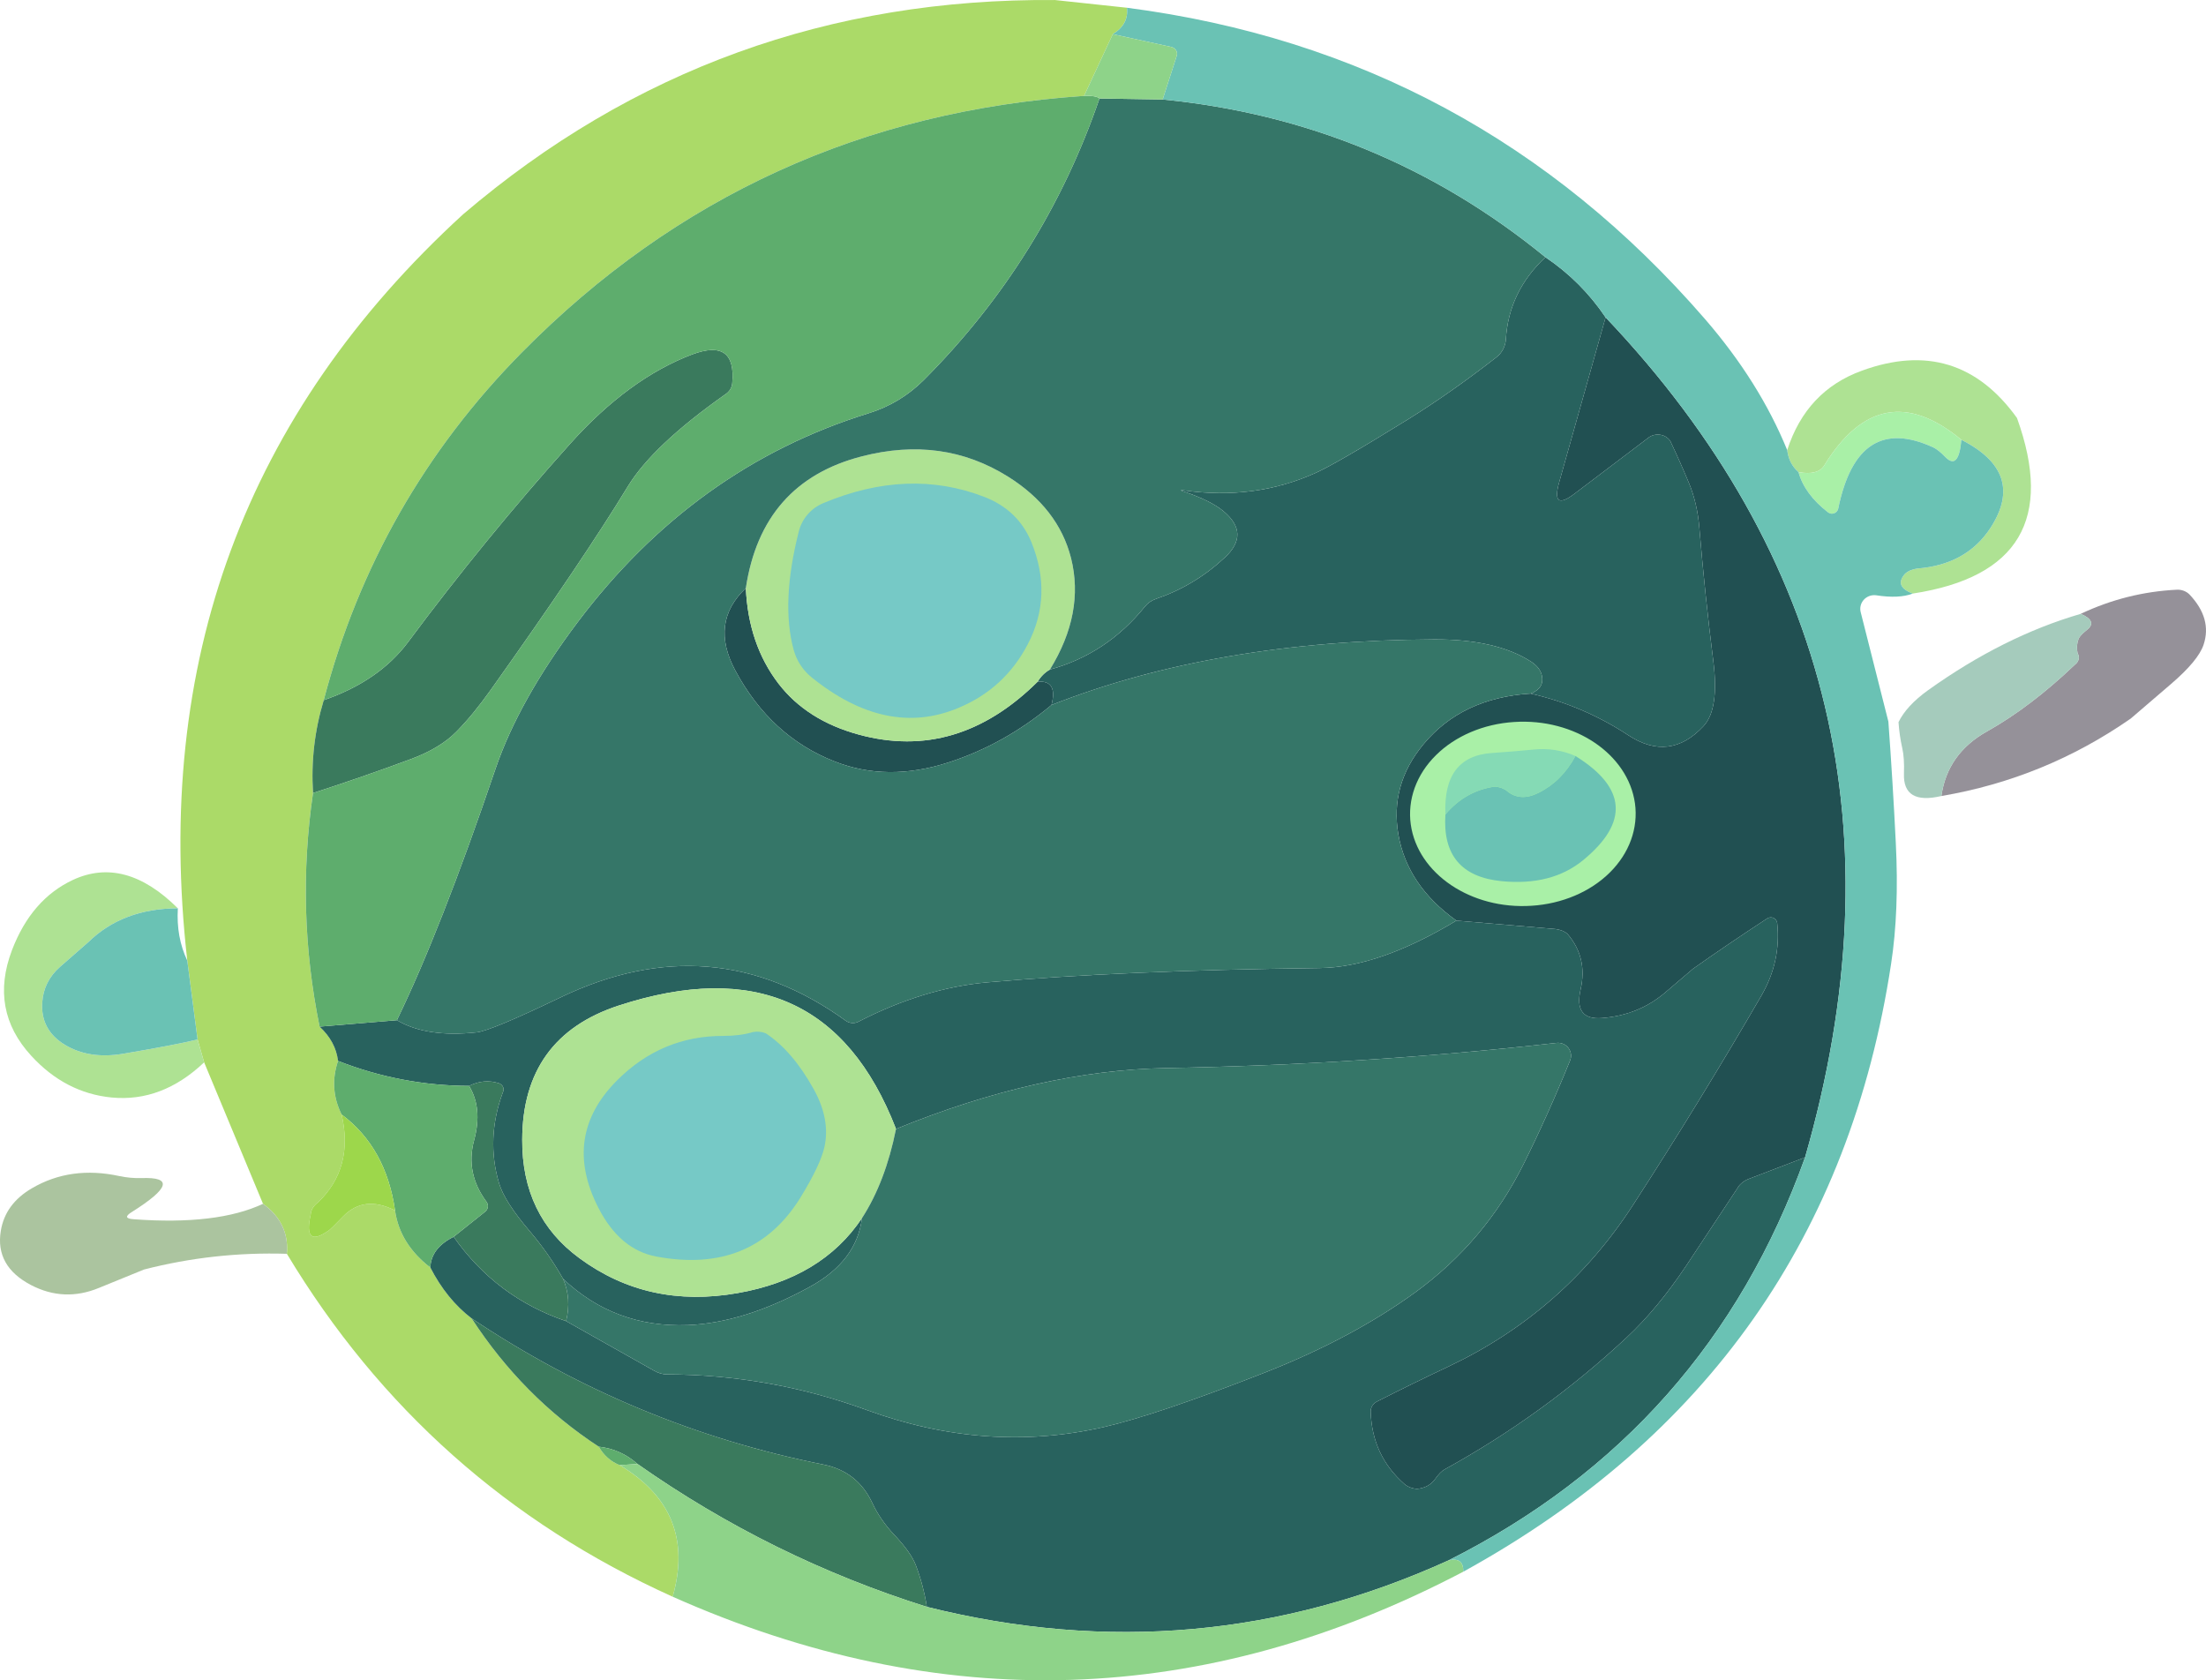 <?xml version="1.0" encoding="UTF-8" standalone="no"?><!-- Generator: Gravit.io --><svg xmlns="http://www.w3.org/2000/svg" xmlns:xlink="http://www.w3.org/1999/xlink" style="isolation:isolate" viewBox="112.541 184.401 154.386 117.598" width="154.386pt" height="117.598pt"><defs><clipPath id="_clipPath_v4KVPyqiVeaTzFIFWw9eSkqBvIk2BSRL"><rect x="112.541" y="184.401" width="154.386" height="117.598"/></clipPath></defs><g clip-path="url(#_clipPath_v4KVPyqiVeaTzFIFWw9eSkqBvIk2BSRL)"><path d=" M 186.368 184.403 L 191.408 184.943 Q 191.548 186.103 190.418 186.793 L 188.408 191.113 Q 165.248 192.673 149.068 209.063 Q 138.888 219.373 135.198 233.403 Q 134.238 236.583 134.448 239.903 Q 133.248 248.113 134.908 256.253 Q 136.038 257.303 136.198 258.653 Q 135.548 260.583 136.448 262.403 Q 137.318 266.143 134.788 268.563 C 134.482 268.791 134.304 269.085 134.288 269.393 Q 133.738 271.803 135.558 270.513 Q 135.738 270.383 136.538 269.553 Q 138.018 268.013 140.188 269.123 Q 140.518 271.463 142.658 273.113 Q 143.798 275.333 145.548 276.673 Q 149.138 282.183 154.448 285.653 Q 154.968 286.563 155.908 286.943 Q 161.318 290.163 159.618 296.153 Q 142.378 288.373 132.618 272.153 Q 132.798 269.993 130.948 268.653 L 126.828 258.753 L 126.368 257.153 L 125.648 251.633 Q 122.088 220.333 144.948 199.403 Q 162.738 184.213 186.368 184.403 Z " fill="rgb(171,218,104)"/><path d=" M 224.908 206.613 Q 248.608 231.583 238.868 265.403 L 234.868 266.933 C 234.524 267.088 234.264 267.313 234.128 267.573 Q 232.338 270.293 230.538 273.003 Q 228.538 275.993 226.398 277.993 Q 220.618 283.393 213.658 287.233 Q 213.338 287.403 212.988 287.903 Q 212.538 288.533 211.718 288.603 C 211.385 288.586 211.071 288.469 210.838 288.273 Q 208.568 286.283 208.468 283.213 C 208.457 282.911 208.629 282.631 208.908 282.493 Q 211.368 281.243 213.868 280.063 Q 221.958 276.253 226.818 268.753 Q 231.498 261.523 235.818 254.073 Q 237.198 251.673 236.918 249.013 C 236.903 248.855 236.805 248.717 236.662 248.649 C 236.518 248.581 236.349 248.594 236.218 248.683 Q 233.388 250.533 231.028 252.203 Q 230.948 252.263 229.058 253.883 Q 227.208 255.453 224.658 255.653 Q 222.668 255.813 223.158 253.653 Q 223.668 251.433 222.248 249.773 C 222.065 249.597 221.761 249.47 221.408 249.423 L 214.468 248.833 Q 211.038 246.393 210.408 242.823 Q 209.798 239.333 212.168 236.483 Q 214.858 233.243 219.658 232.943 Q 223.338 233.783 226.488 235.853 Q 229.398 237.763 231.768 235.213 Q 232.868 234.023 232.448 230.683 Q 231.858 226.013 231.468 221.323 Q 231.328 219.633 230.748 218.223 Q 230.138 216.753 229.438 215.273 C 229.29 215.046 229.044 214.886 228.759 214.834 C 228.475 214.783 228.18 214.844 227.948 215.003 L 222.708 218.973 Q 221.078 220.203 221.668 218.123 L 224.908 206.613 Z " fill="rgb(33,80,82)"/><path d=" M 164.738 225.563 Q 164.918 229.503 167.028 232.253 Q 169.008 234.823 172.638 235.813 Q 179.528 237.693 185.158 232.113 Q 186.588 231.993 186.128 233.743 Q 182.828 236.503 178.888 237.773 Q 174.628 239.143 170.948 237.693 Q 166.478 235.943 163.998 231.323 Q 162.198 227.963 164.738 225.563 Z " fill="rgb(33,80,82)"/><path d=" M 220.698 202.403 Q 223.208 204.093 224.908 206.613 L 221.668 218.123 Q 221.078 220.203 222.708 218.973 L 227.948 215.003 C 228.18 214.844 228.475 214.783 228.759 214.834 C 229.044 214.886 229.29 215.046 229.438 215.273 Q 230.138 216.753 230.748 218.223 Q 231.328 219.633 231.468 221.323 Q 231.858 226.013 232.448 230.683 Q 232.868 234.023 231.768 235.213 Q 229.398 237.763 226.488 235.853 Q 223.338 233.783 219.658 232.943 Q 220.638 232.573 220.448 231.683 Q 220.328 231.123 219.698 230.713 Q 217.258 229.133 212.908 229.153 Q 197.608 229.223 186.128 233.743 Q 186.588 231.993 185.158 232.113 Q 185.498 231.553 186.018 231.263 Q 189.988 230.173 192.668 226.853 C 192.866 226.607 193.137 226.42 193.448 226.313 Q 196.128 225.403 198.248 223.433 Q 200.068 221.753 198.158 220.173 Q 197.268 219.433 195.388 218.803 Q 194.978 218.673 195.398 218.723 Q 200.368 219.423 204.628 217.493 Q 206.138 216.813 211.108 213.733 Q 214.068 211.893 217.268 209.403 C 217.657 209.099 217.897 208.644 217.928 208.153 Q 218.128 204.803 220.698 202.403 Z " fill="rgb(40,98,94)"/><path d=" M 238.868 265.403 Q 232.018 284.513 213.908 293.613 Q 196.328 301.593 177.408 296.863 Q 177.168 295.353 176.628 293.933 Q 176.278 293.033 175.118 291.813 Q 174.148 290.783 173.588 289.593 Q 172.558 287.383 170.168 286.903 Q 156.858 284.243 145.548 276.673 Q 143.798 275.333 142.658 273.113 Q 142.708 271.753 144.288 270.963 Q 147.278 275.213 152.158 276.863 L 158.298 280.323 Q 158.768 280.593 159.218 280.593 Q 166.438 280.613 173.218 283.093 Q 181.578 286.143 189.768 284.283 Q 193.518 283.423 201.038 280.473 Q 207.148 278.073 211.598 274.843 Q 216.478 271.283 219.168 265.873 Q 220.928 262.323 222.418 258.633 C 222.542 258.339 222.499 258.002 222.306 257.747 C 222.113 257.493 221.798 257.358 221.478 257.393 Q 208.108 258.903 194.158 259.153 Q 185.288 259.313 175.248 263.413 Q 170.108 250.123 155.828 254.783 Q 149.118 256.983 149.088 264.153 Q 149.058 269.503 153.098 272.463 Q 157.908 276.003 164.158 274.903 Q 170.048 273.873 172.868 269.653 Q 172.488 272.673 169.218 274.463 Q 164.638 276.983 160.668 277.143 Q 155.568 277.333 151.948 273.903 Q 150.938 272.123 149.618 270.573 Q 147.848 268.503 147.468 267.213 Q 146.538 264.103 147.728 260.863 C 147.794 260.744 147.801 260.605 147.748 260.481 C 147.695 260.357 147.586 260.26 147.448 260.213 Q 146.408 259.883 145.368 260.403 Q 140.608 260.383 136.198 258.653 Q 136.038 257.303 134.908 256.253 L 140.318 255.803 Q 142.388 257.033 145.908 256.653 Q 146.908 256.543 151.778 254.203 Q 162.418 249.103 171.748 255.853 C 171.994 256.022 172.316 256.049 172.588 255.923 Q 177.208 253.543 181.658 253.153 Q 191.008 252.323 204.908 252.153 Q 209.038 252.103 214.468 248.833 L 221.408 249.423 C 221.761 249.47 222.065 249.597 222.248 249.773 Q 223.668 251.433 223.158 253.653 Q 222.668 255.813 224.658 255.653 Q 227.208 255.453 229.058 253.883 Q 230.948 252.263 231.028 252.203 Q 233.388 250.533 236.218 248.683 C 236.349 248.594 236.518 248.581 236.662 248.649 C 236.805 248.717 236.903 248.855 236.918 249.013 Q 237.198 251.673 235.818 254.073 Q 231.498 261.523 226.818 268.753 Q 221.958 276.253 213.868 280.063 Q 211.368 281.243 208.908 282.493 C 208.629 282.631 208.457 282.911 208.468 283.213 Q 208.568 286.283 210.838 288.273 C 211.071 288.469 211.385 288.586 211.718 288.603 Q 212.538 288.533 212.988 287.903 Q 213.338 287.403 213.658 287.233 Q 220.618 283.393 226.398 277.993 Q 228.538 275.993 230.538 273.003 Q 232.338 270.293 234.128 267.573 C 234.264 267.313 234.524 267.088 234.868 266.933 L 238.868 265.403 Z " fill="rgb(40,98,94)"/><path d=" M 253.698 213.653 Q 257.518 224.243 246.408 225.943 Q 245.078 225.453 245.858 224.563 C 246.065 224.369 246.373 224.237 246.718 224.193 Q 250.168 223.923 251.848 221.343 Q 254.348 217.483 249.808 215.183 Q 244.188 210.523 240.218 216.963 Q 239.778 217.693 238.408 217.443 Q 237.738 216.863 237.618 215.903 Q 238.958 211.753 242.848 210.343 Q 249.558 207.893 253.698 213.653 Z " fill="rgb(174,226,147)"/><path d=" M 186.018 231.263 Q 185.498 231.553 185.158 232.113 Q 179.528 237.693 172.638 235.813 Q 169.008 234.823 167.028 232.253 Q 164.918 229.503 164.738 225.563 Q 165.858 218.143 172.848 216.343 Q 178.488 214.883 183.078 217.753 Q 186.608 219.963 187.498 223.463 Q 188.458 227.303 186.018 231.263 Z " fill="rgb(174,226,147)"/><path d=" M 124.988 247.973 Q 121.128 247.983 118.718 250.343 Q 118.678 250.383 116.738 252.073 Q 115.598 253.083 115.498 254.553 Q 115.368 256.483 117.078 257.523 Q 118.778 258.553 121.158 258.153 Q 124.868 257.523 126.368 257.153 L 126.828 258.753 Q 123.878 261.553 120.348 261.213 Q 117.108 260.893 114.728 258.293 Q 111.788 255.093 113.378 250.903 Q 114.738 247.343 117.648 245.983 Q 121.288 244.293 124.988 247.973 Z " fill="rgb(174,226,147)"/><path d=" M 175.248 263.413 Q 174.508 267.113 172.868 269.653 Q 170.048 273.873 164.158 274.903 Q 157.908 276.003 153.098 272.463 Q 149.058 269.503 149.088 264.153 Q 149.118 256.983 155.828 254.783 Q 170.108 250.123 175.248 263.413 Z " fill="rgb(174,226,147)"/><path d=" M 249.808 215.183 Q 249.618 217.333 248.688 216.393 Q 248.188 215.873 247.838 215.713 Q 242.558 213.283 241.188 220.003 C 241.154 220.152 241.047 220.274 240.904 220.326 C 240.76 220.379 240.6 220.355 240.478 220.263 Q 238.828 218.983 238.408 217.443 Q 239.778 217.693 240.218 216.963 Q 244.188 210.523 249.808 215.183 Z " fill="rgb(169,240,167)"/><path d=" M 189.488 191.293 L 193.908 191.363 Q 208.998 192.843 220.698 202.403 Q 218.128 204.803 217.928 208.153 C 217.897 208.644 217.657 209.099 217.268 209.403 Q 214.068 211.893 211.108 213.733 Q 206.138 216.813 204.628 217.493 Q 200.368 219.423 195.398 218.723 Q 194.978 218.673 195.388 218.803 Q 197.268 219.433 198.158 220.173 Q 200.068 221.753 198.248 223.433 Q 196.128 225.403 193.448 226.313 C 193.137 226.42 192.866 226.607 192.668 226.853 Q 189.988 230.173 186.018 231.263 Q 188.458 227.303 187.498 223.463 Q 186.608 219.963 183.078 217.753 Q 178.488 214.883 172.848 216.343 Q 165.858 218.143 164.738 225.563 Q 162.198 227.963 163.998 231.323 Q 166.478 235.943 170.948 237.693 Q 174.628 239.143 178.888 237.773 Q 182.828 236.503 186.128 233.743 Q 197.608 229.223 212.908 229.153 Q 217.258 229.133 219.698 230.713 Q 220.328 231.123 220.448 231.683 Q 220.638 232.573 219.658 232.943 Q 214.858 233.243 212.168 236.483 Q 209.798 239.333 210.408 242.823 Q 211.038 246.393 214.468 248.833 Q 209.038 252.103 204.908 252.153 Q 191.008 252.323 181.658 253.153 Q 177.208 253.543 172.588 255.923 C 172.316 256.049 171.994 256.022 171.748 255.853 Q 162.418 249.103 151.778 254.203 Q 146.908 256.543 145.908 256.653 Q 142.388 257.033 140.318 255.803 Q 143.378 249.513 147.218 238.213 Q 148.848 233.433 152.948 227.973 Q 161.118 217.113 173.308 213.333 Q 175.548 212.643 177.208 210.983 Q 185.638 202.523 189.488 191.293 Z " fill="rgb(53,118,104)"/><path d=" M 152.158 276.863 Q 152.548 275.303 151.948 273.903 Q 155.568 277.333 160.668 277.143 Q 164.638 276.983 169.218 274.463 Q 172.488 272.673 172.868 269.653 Q 174.508 267.113 175.248 263.413 Q 185.288 259.313 194.158 259.153 Q 208.108 258.903 221.478 257.393 C 221.798 257.358 222.113 257.493 222.306 257.747 C 222.499 258.002 222.542 258.339 222.418 258.633 Q 220.928 262.323 219.168 265.873 Q 216.478 271.283 211.598 274.843 Q 207.148 278.073 201.038 280.473 Q 193.518 283.423 189.768 284.283 Q 181.578 286.143 173.218 283.093 Q 166.438 280.613 159.218 280.593 Q 158.768 280.593 158.298 280.323 L 152.158 276.863 Z " fill="rgb(53,118,104)"/><path d=" M 191.408 184.943 Q 215.698 188.093 231.848 206.713 Q 235.668 211.123 237.618 215.903 Q 237.738 216.863 238.408 217.443 Q 238.828 218.983 240.478 220.263 C 240.6 220.355 240.76 220.379 240.904 220.326 C 241.047 220.274 241.154 220.152 241.188 220.003 Q 242.558 213.283 247.838 215.713 Q 248.188 215.873 248.688 216.393 Q 249.618 217.333 249.808 215.183 Q 254.348 217.483 251.848 221.343 Q 250.168 223.923 246.718 224.193 C 246.373 224.237 246.065 224.369 245.858 224.563 Q 245.078 225.453 246.408 225.943 Q 245.448 226.313 243.838 226.063 C 243.511 226.021 243.186 226.142 242.97 226.386 C 242.755 226.629 242.679 226.963 242.768 227.273 L 244.698 234.903 Q 245.008 239.143 245.218 243.393 Q 245.458 248.153 244.888 251.863 Q 240.568 280.293 214.948 294.403 Q 214.968 293.353 213.908 293.613 Q 232.018 284.513 238.868 265.403 Q 248.608 231.583 224.908 206.613 Q 223.208 204.093 220.698 202.403 Q 208.998 192.843 193.908 191.363 L 194.888 188.323 C 194.936 188.189 194.922 188.042 194.847 187.92 C 194.772 187.797 194.645 187.711 194.498 187.683 L 190.418 186.793 Q 191.548 186.103 191.408 184.943 Z " fill="rgb(106,194,180)"/><path d=" M 124.988 247.973 Q 124.868 249.993 125.648 251.633 L 126.368 257.153 Q 124.868 257.523 121.158 258.153 Q 118.778 258.553 117.078 257.523 Q 115.368 256.483 115.498 254.553 Q 115.598 253.083 116.738 252.073 Q 118.678 250.383 118.718 250.343 Q 121.128 247.983 124.988 247.973 Z " fill="rgb(106,194,180)"/><path d=" M 130.948 268.653 Q 132.798 269.993 132.618 272.153 Q 127.518 271.993 122.618 273.253 Q 122.578 273.263 119.458 274.543 Q 117.028 275.543 114.718 274.343 Q 112.188 273.023 112.598 270.543 Q 112.908 268.653 114.778 267.563 Q 117.498 265.973 120.898 266.713 Q 121.658 266.873 122.428 266.853 Q 125.748 266.723 121.758 269.233 Q 121.048 269.673 121.888 269.733 Q 127.738 270.163 130.948 268.653 Z " fill="rgb(171,196,159)"/><path d=" M 134.448 239.903 Q 134.238 236.583 135.198 233.403 Q 139.068 232.063 141.098 229.343 Q 146.458 222.133 152.448 215.453 Q 156.528 210.903 160.968 209.213 Q 164.078 208.043 163.788 211.213 C 163.766 211.53 163.586 211.821 163.298 212.003 Q 158.228 215.573 156.468 218.463 Q 153.388 223.533 146.908 232.653 Q 145.668 234.403 144.508 235.583 Q 143.368 236.753 141.338 237.513 Q 137.918 238.783 134.448 239.903 Z " fill="rgb(58,122,93)"/><path d=" M 151.948 273.903 Q 152.548 275.303 152.158 276.863 Q 147.278 275.213 144.288 270.963 L 146.498 269.203 C 146.709 269.035 146.749 268.73 146.588 268.513 Q 145.098 266.503 145.718 264.213 Q 146.328 261.973 145.368 260.403 Q 146.408 259.883 147.448 260.213 C 147.586 260.26 147.695 260.357 147.748 260.481 C 147.801 260.605 147.794 260.744 147.728 260.863 Q 146.538 264.103 147.468 267.213 Q 147.848 268.503 149.618 270.573 Q 150.938 272.123 151.948 273.903 Z " fill="rgb(58,122,93)"/><path d=" M 145.548 276.673 Q 156.858 284.243 170.168 286.903 Q 172.558 287.383 173.588 289.593 Q 174.148 290.783 175.118 291.813 Q 176.278 293.033 176.628 293.933 Q 177.168 295.353 177.408 296.863 Q 166.508 293.433 157.158 286.863 Q 155.988 285.823 154.448 285.653 Q 149.138 282.183 145.548 276.673 Z " fill="rgb(58,122,93)"/><path d=" M 188.408 191.113 Q 189.268 191.083 189.488 191.293 Q 185.638 202.523 177.208 210.983 Q 175.548 212.643 173.308 213.333 Q 161.118 217.113 152.948 227.973 Q 148.848 233.433 147.218 238.213 Q 143.378 249.513 140.318 255.803 L 134.908 256.253 Q 133.248 248.113 134.448 239.903 Q 137.918 238.783 141.338 237.513 Q 143.368 236.753 144.508 235.583 Q 145.668 234.403 146.908 232.653 Q 153.388 223.533 156.468 218.463 Q 158.228 215.573 163.298 212.003 C 163.586 211.821 163.766 211.53 163.788 211.213 Q 164.078 208.043 160.968 209.213 Q 156.528 210.903 152.448 215.453 Q 146.458 222.133 141.098 229.343 Q 139.068 232.063 135.198 233.403 Q 138.888 219.373 149.068 209.063 Q 165.248 192.673 188.408 191.113 Z " fill="rgb(94,173,109)"/><path d=" M 136.198 258.653 Q 140.608 260.383 145.368 260.403 Q 146.328 261.973 145.718 264.213 Q 145.098 266.503 146.588 268.513 C 146.749 268.73 146.709 269.035 146.498 269.203 L 144.288 270.963 Q 142.708 271.753 142.658 273.113 Q 140.518 271.463 140.188 269.123 Q 139.558 264.723 136.448 262.403 Q 135.548 260.583 136.198 258.653 Z " fill="rgb(94,173,109)"/><path d=" M 154.448 285.653 Q 155.988 285.823 157.158 286.863 L 155.908 286.943 Q 154.968 286.563 154.448 285.653 Z " fill="rgb(94,173,109)"/><path d=" M 190.418 186.793 L 194.498 187.683 C 194.645 187.711 194.772 187.797 194.847 187.92 C 194.922 188.042 194.936 188.189 194.888 188.323 L 193.908 191.363 L 189.488 191.293 Q 189.268 191.083 188.408 191.113 L 190.418 186.793 Z " fill="rgb(142,211,137)"/><path d=" M 155.908 286.943 L 157.158 286.863 Q 166.508 293.433 177.408 296.863 Q 196.328 301.593 213.908 293.613 Q 214.968 293.353 214.948 294.403 Q 187.748 308.663 159.618 296.153 Q 161.318 290.163 155.908 286.943 Z " fill="rgb(142,211,137)"/><path d=" M 136.448 262.403 Q 139.558 264.723 140.188 269.123 Q 138.018 268.013 136.538 269.553 Q 135.738 270.383 135.558 270.513 Q 133.738 271.803 134.288 269.393 C 134.304 269.085 134.482 268.791 134.788 268.563 Q 137.318 266.143 136.448 262.403 Z " fill="rgb(157,215,75)"/><path d=" M 261.658 234.693 Q 255.638 238.883 248.408 240.113 Q 248.828 237.143 251.598 235.593 Q 254.658 233.873 257.738 230.933 C 258.031 230.722 258.111 230.393 257.938 230.113 Q 257.828 229.593 258.008 229.113 Q 258.108 228.873 258.608 228.473 Q 259.348 227.883 258.158 227.363 Q 261.378 225.843 264.908 225.673 C 265.232 225.663 265.545 225.783 265.768 226.003 Q 267.368 227.693 266.758 229.523 Q 266.388 230.633 264.478 232.273 Q 263.068 233.493 261.658 234.693 Z " fill="rgb(149,145,153)"/><path d=" M 258.158 227.363 Q 259.348 227.883 258.608 228.473 Q 258.108 228.873 258.008 229.113 Q 257.828 229.593 257.938 230.113 C 258.111 230.393 258.031 230.722 257.738 230.933 Q 254.658 233.873 251.598 235.593 Q 248.828 237.143 248.408 240.113 Q 245.718 240.743 245.788 238.553 Q 245.828 237.443 245.668 236.753 Q 245.468 235.863 245.408 234.943 Q 245.968 233.793 247.468 232.713 Q 252.738 228.943 258.158 227.363 Z " fill="rgb(165,203,188)"/><path d=" M 226.963 240.622 C 227.204 242.366 226.569 244.115 225.204 245.468 C 223.838 246.821 221.861 247.661 219.726 247.794 C 215.498 248.073 211.762 245.558 211.273 242.105 C 211.032 240.361 211.667 238.611 213.032 237.258 C 214.397 235.905 216.375 235.065 218.51 234.932 C 222.738 234.654 226.473 237.168 226.963 240.622 L 226.963 240.622 Z " fill="rgb(169,240,167)"/><path d=" M 169.348 231.813 C 168.736 231.32 168.295 230.648 168.088 229.893 Q 167.178 226.573 168.448 221.583 C 168.673 220.703 169.298 219.978 170.138 219.623 Q 176.108 217.113 181.438 219.183 Q 183.788 220.093 184.718 222.333 Q 186.248 226.083 184.468 229.493 Q 182.848 232.603 179.598 233.953 Q 174.598 236.043 169.348 231.813 Z " fill="rgb(118,201,198)"/><path d=" M 169.468 260.593 Q 170.668 262.733 170.238 264.683 Q 169.958 265.933 168.568 268.203 Q 165.228 273.613 158.468 272.343 Q 155.918 271.863 154.418 268.933 Q 151.838 263.893 155.748 259.993 Q 158.858 256.893 163.158 256.903 Q 164.348 256.903 165.238 256.633 C 165.543 256.575 165.866 256.607 166.138 256.723 Q 167.988 257.943 169.468 260.593 Z " fill="rgb(118,201,198)"/><path d=" M 222.798 237.313 Q 228.148 240.633 223.348 244.593 Q 221.138 246.413 217.638 246.073 Q 213.408 245.663 213.698 241.403 Q 215.098 239.743 217.158 239.453 C 217.492 239.479 217.799 239.59 218.008 239.763 Q 218.918 240.523 220.188 239.903 Q 221.838 239.093 222.798 237.313 Z " fill="rgb(106,194,180)"/><path d=" M 222.798 237.313 Q 221.838 239.093 220.188 239.903 Q 218.918 240.523 218.008 239.763 C 217.799 239.59 217.492 239.479 217.158 239.453 Q 215.098 239.743 213.698 241.403 Q 213.518 237.333 216.948 237.103 Q 218.388 237.003 219.848 236.863 Q 221.398 236.703 222.798 237.313 Z " fill="rgb(133,218,181)"/></g></svg>